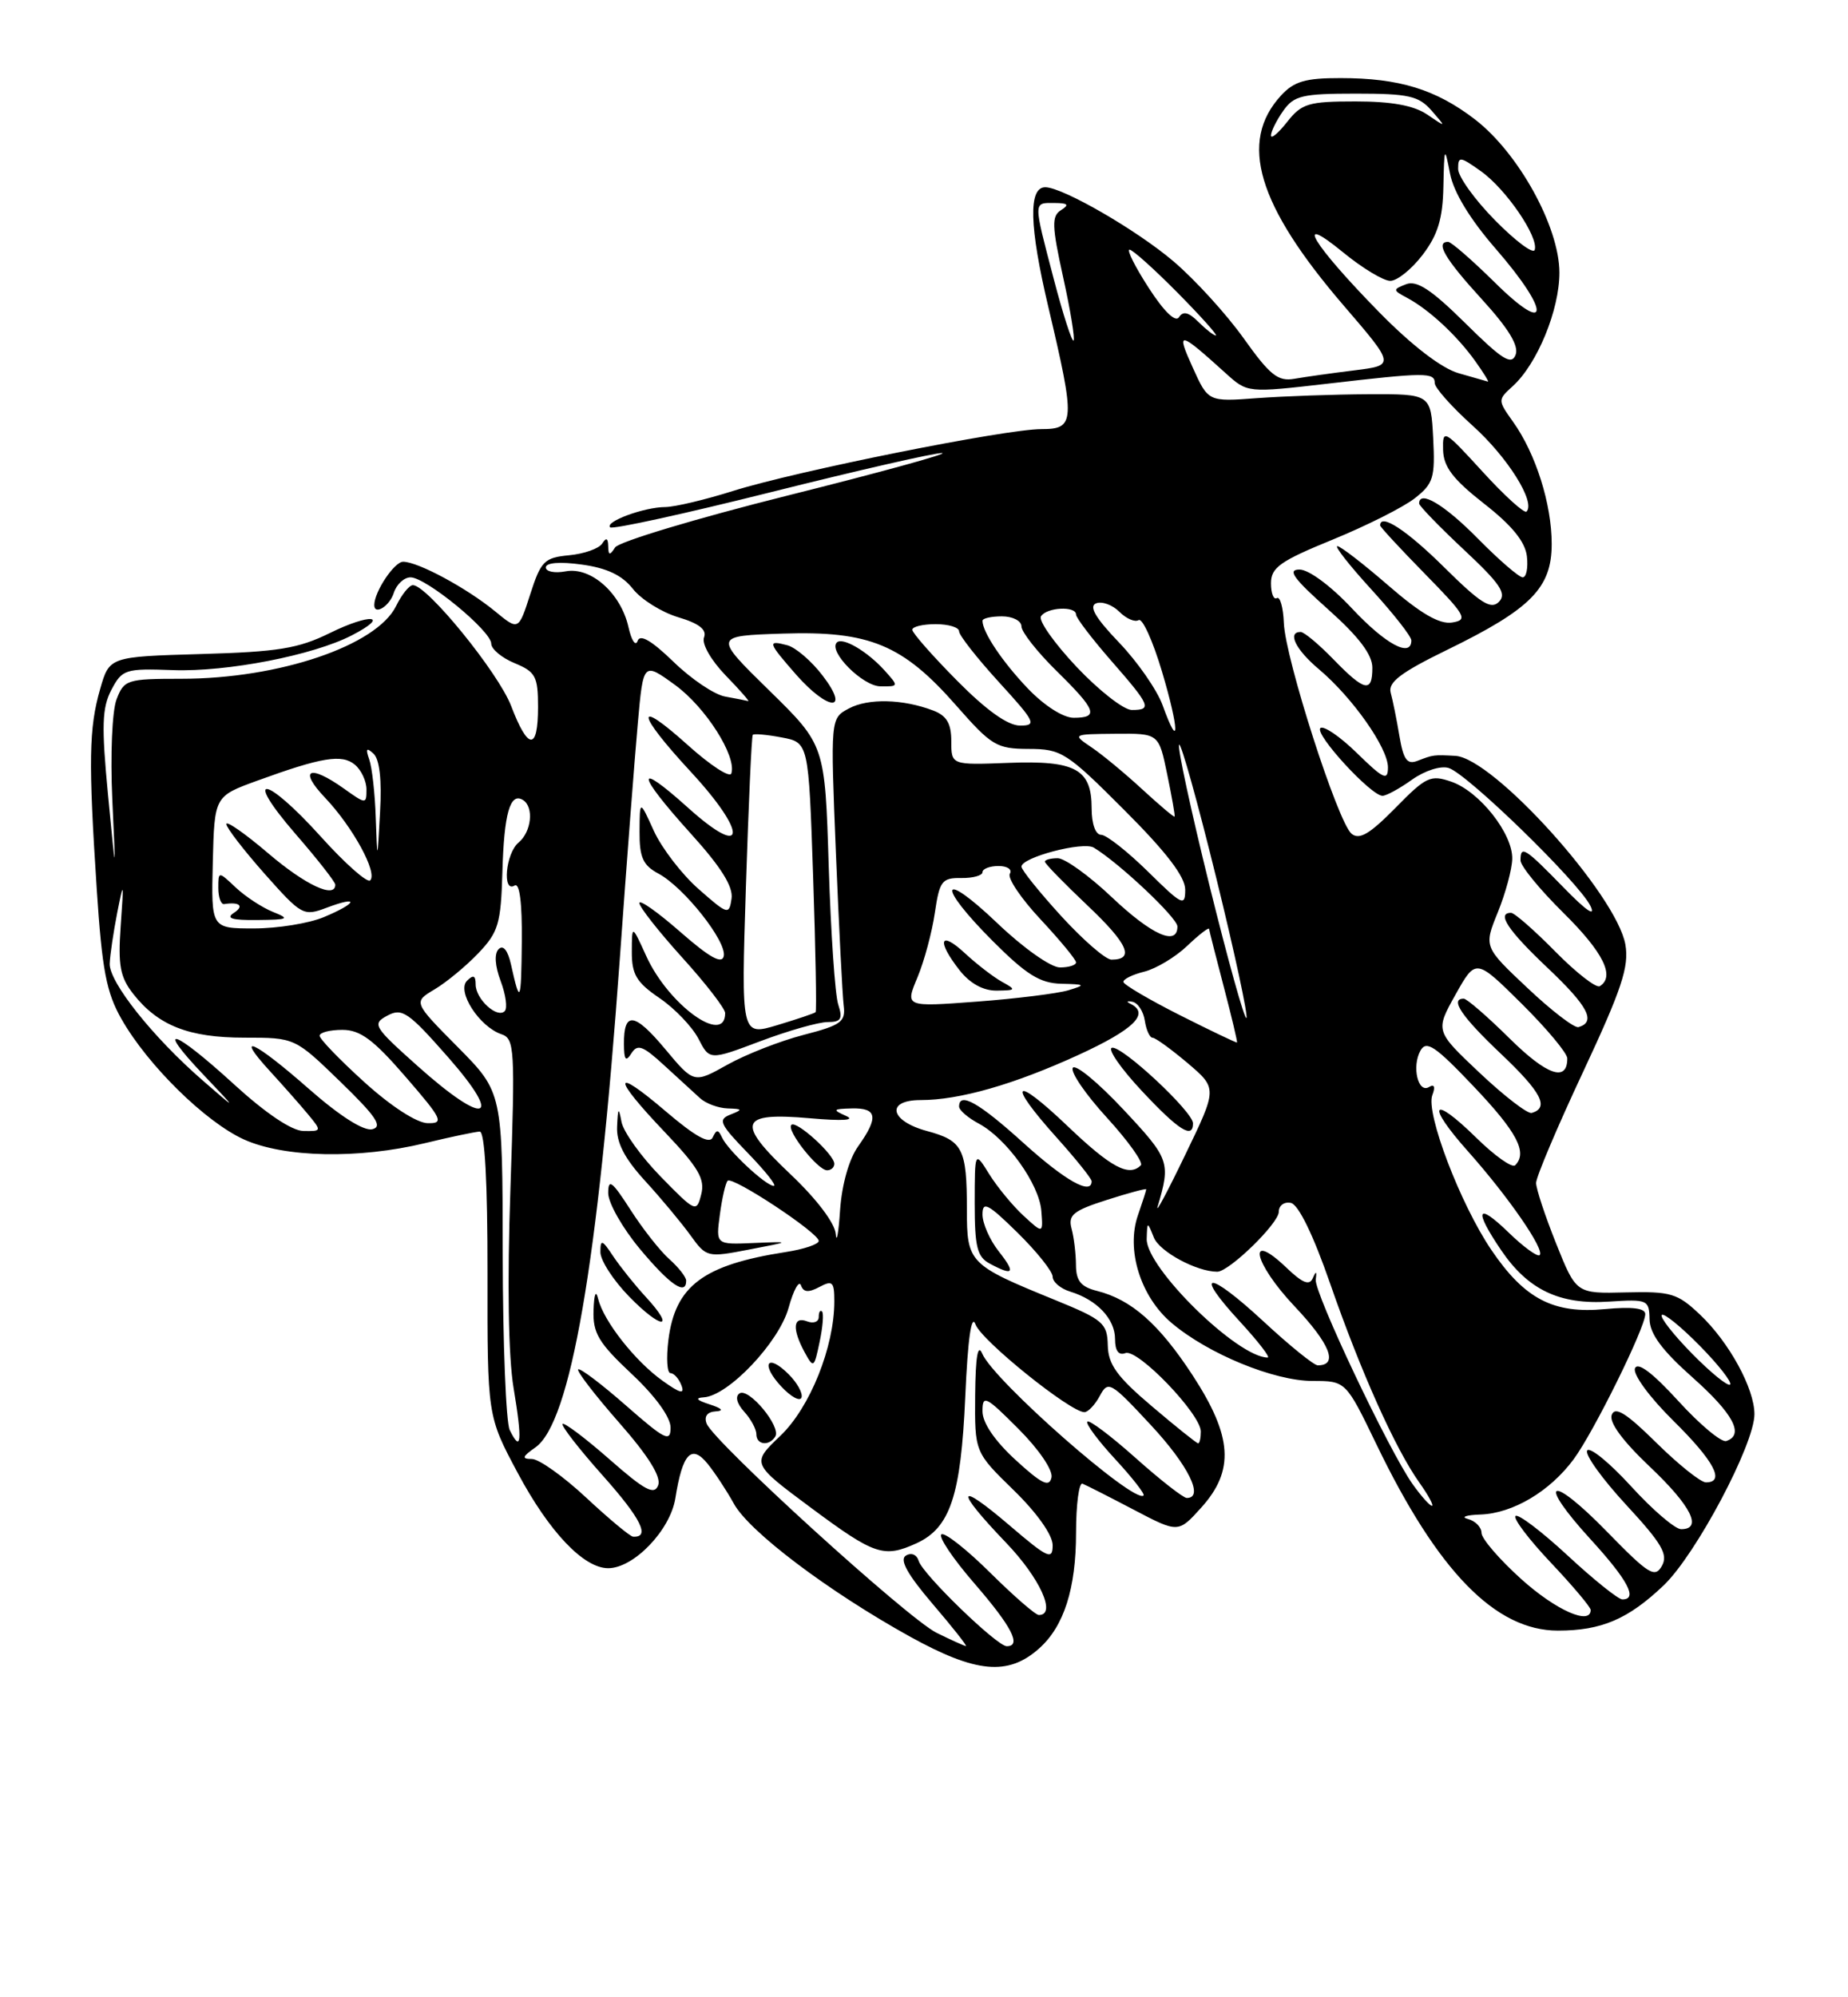 <?xml version="1.0" encoding="UTF-8" standalone="no"?>
<!DOCTYPE svg PUBLIC "-//W3C//DTD SVG 1.1//EN" "http://www.w3.org/Graphics/SVG/1.1/DTD/svg11.dtd" >
<svg xmlns="http://www.w3.org/2000/svg" xmlns:xlink="http://www.w3.org/1999/xlink" version="1.1" viewBox="0 0 237 256">
 <g >
 <path fill="currentColor"
d=" M 133.26 211.29 C 136.45 208.46 138.00 203.60 138.00 196.45 C 138.00 192.81 138.38 189.98 138.83 190.17 C 139.29 190.35 142.24 191.85 145.39 193.50 C 151.11 196.50 151.11 196.50 154.06 193.23 C 158.35 188.47 158.07 184.12 152.94 176.26 C 148.64 169.69 145.10 166.57 140.69 165.46 C 138.62 164.94 138.00 164.17 137.99 162.14 C 137.98 160.69 137.73 158.58 137.42 157.46 C 136.96 155.73 137.65 155.17 141.94 153.80 C 144.72 152.91 147.00 152.30 147.00 152.44 C 147.00 152.59 146.52 154.08 145.94 155.75 C 144.39 160.19 146.27 166.21 150.27 169.58 C 154.94 173.53 163.39 177.00 168.33 177.00 C 172.60 177.00 172.60 177.00 176.55 185.18 C 184.39 201.42 191.79 209.00 199.80 209.00 C 205.38 209.00 208.82 207.53 213.37 203.19 C 217.51 199.23 225.00 185.12 225.00 181.26 C 225.00 177.97 221.76 172.04 218.02 168.50 C 215.13 165.76 214.29 165.51 208.50 165.65 C 202.14 165.81 202.14 165.81 199.57 159.39 C 198.16 155.87 197.00 152.37 197.00 151.62 C 197.00 150.87 199.71 144.46 203.03 137.38 C 207.99 126.77 208.94 123.90 208.45 121.07 C 207.32 114.68 191.52 97.15 186.64 96.88 C 183.86 96.73 183.80 96.74 181.81 97.51 C 180.46 98.04 179.99 97.40 179.47 94.33 C 179.12 92.23 178.61 89.72 178.35 88.78 C 177.99 87.45 179.65 86.19 185.58 83.30 C 196.35 78.05 199.00 75.36 199.00 69.72 C 199.00 64.61 196.96 58.15 194.05 54.07 C 192.07 51.29 192.07 51.25 194.00 49.50 C 197.15 46.65 200.00 39.71 199.99 34.93 C 199.97 29.06 194.74 19.59 189.14 15.29 C 184.13 11.45 179.44 10.01 171.92 10.01 C 167.42 10.00 165.95 10.43 164.28 12.25 C 158.83 18.19 161.25 26.29 172.32 39.16 C 178.91 46.82 178.91 46.82 173.70 47.47 C 170.84 47.82 167.38 48.31 166.00 48.55 C 163.90 48.92 162.87 48.10 159.50 43.37 C 157.30 40.28 153.25 35.84 150.50 33.50 C 145.79 29.49 136.28 24.00 134.05 24.00 C 131.87 24.00 132.00 29.02 134.45 39.37 C 137.93 54.11 137.88 55.00 133.55 55.00 C 128.94 55.00 102.14 60.37 94.00 62.93 C 90.42 64.06 86.52 64.98 85.32 64.99 C 82.60 65.00 77.53 66.87 78.25 67.59 C 78.55 67.88 87.86 65.84 98.96 63.06 C 110.06 60.28 119.89 58.03 120.82 58.07 C 121.74 58.11 112.87 60.55 101.11 63.49 C 89.35 66.43 79.34 69.44 78.88 70.17 C 78.20 71.24 78.02 71.20 78.00 70.00 C 77.98 68.96 77.74 68.86 77.23 69.67 C 76.82 70.31 74.91 70.99 72.99 71.17 C 69.81 71.47 69.37 71.91 68.00 76.17 C 66.50 80.83 66.50 80.83 63.50 78.36 C 59.89 75.39 53.61 72.00 51.70 72.00 C 50.57 72.00 48.00 75.85 48.00 77.55 C 48.00 78.91 49.96 77.70 50.50 76.00 C 50.85 74.90 51.82 74.00 52.65 74.00 C 54.63 74.00 63.00 80.87 63.00 82.50 C 63.00 83.19 64.35 84.32 66.00 85.00 C 68.69 86.11 69.00 86.70 69.00 90.62 C 69.00 96.24 67.73 96.19 65.55 90.48 C 63.92 86.23 54.79 75.00 52.95 75.00 C 52.49 75.00 51.52 76.20 50.80 77.67 C 48.32 82.75 35.77 87.00 23.27 87.00 C 16.27 87.00 15.91 87.12 14.94 89.66 C 14.38 91.14 14.14 96.77 14.40 102.41 C 14.87 112.50 14.87 112.50 13.85 101.85 C 13.01 93.03 13.08 90.73 14.28 88.43 C 15.67 85.79 16.05 85.67 22.19 85.89 C 29.13 86.14 40.18 83.99 45.13 81.43 C 50.14 78.84 47.51 78.57 42.30 81.14 C 38.25 83.13 35.66 83.55 25.77 83.83 C 14.03 84.17 14.03 84.17 12.84 88.33 C 11.40 93.33 11.33 97.54 12.41 114.00 C 13.09 124.33 13.64 127.22 15.59 130.63 C 18.96 136.55 26.35 143.80 31.27 146.04 C 36.43 148.38 45.98 148.58 54.50 146.52 C 57.80 145.72 60.96 145.06 61.52 145.04 C 62.18 145.01 62.53 151.49 62.52 163.25 C 62.50 181.50 62.50 181.50 66.39 188.78 C 70.44 196.36 74.85 201.00 78.00 201.00 C 81.28 201.00 85.95 196.14 86.61 192.05 C 87.53 186.26 88.68 185.05 90.77 187.64 C 91.72 188.82 93.22 191.11 94.11 192.72 C 96.07 196.31 106.26 203.99 116.74 209.79 C 125.18 214.45 129.29 214.83 133.26 211.29 Z  M 120.11 209.28 C 116.42 207.46 91.53 184.82 90.62 182.46 C 90.27 181.54 90.71 180.96 91.78 180.90 C 92.89 180.84 92.61 180.52 91.00 180.00 C 89.34 179.47 89.09 179.17 90.25 179.10 C 93.39 178.92 99.90 172.06 101.13 167.64 C 101.76 165.36 102.47 164.06 102.72 164.74 C 103.04 165.65 103.68 165.70 105.08 164.96 C 106.76 164.06 107.00 164.28 107.00 166.78 C 107.00 172.64 103.88 180.41 100.07 184.04 C 96.36 187.58 96.36 187.58 104.05 193.29 C 112.18 199.32 113.34 199.71 117.53 197.81 C 121.86 195.83 123.23 191.71 123.79 179.06 C 124.12 171.57 124.58 168.33 125.11 169.76 C 125.87 171.83 137.27 181.00 139.07 181.00 C 139.54 181.00 140.43 180.06 141.05 178.91 C 142.11 176.92 142.44 177.11 147.58 182.64 C 152.40 187.81 154.47 192.00 152.20 192.00 C 151.76 192.00 148.81 189.70 145.65 186.88 C 142.49 184.06 139.70 181.96 139.45 182.21 C 139.20 182.46 140.80 184.62 143.00 187.00 C 145.20 189.38 146.85 191.49 146.66 191.68 C 145.50 192.83 127.42 176.94 125.97 173.50 C 125.40 172.15 125.11 173.88 125.06 178.81 C 125.00 186.13 125.00 186.13 130.00 191.00 C 132.99 193.91 135.00 196.75 135.00 198.06 C 135.00 200.00 134.39 199.72 129.50 195.54 C 122.64 189.68 122.38 190.81 129.00 197.71 C 133.38 202.27 135.53 207.00 133.23 207.00 C 132.80 207.00 130.00 204.56 126.99 201.58 C 123.99 198.61 121.18 196.39 120.74 196.66 C 120.30 196.93 122.20 199.77 124.97 202.96 C 129.77 208.50 131.05 211.00 129.11 211.00 C 127.86 211.00 118.35 201.80 117.82 200.07 C 117.57 199.25 116.87 198.96 116.17 199.39 C 115.33 199.91 116.38 201.80 119.60 205.57 C 122.16 208.56 124.08 210.99 123.87 210.98 C 123.67 210.96 121.97 210.20 120.11 209.28 Z  M 99.43 184.12 C 100.20 182.87 96.05 177.85 94.85 178.59 C 94.26 178.96 94.49 179.89 95.43 180.93 C 96.30 181.88 97.00 183.18 97.00 183.83 C 97.00 185.20 98.64 185.40 99.43 184.12 Z  M 101.15 176.15 C 98.36 173.36 97.50 174.84 100.22 177.74 C 101.45 179.05 102.61 179.67 102.79 179.12 C 102.98 178.57 102.23 177.23 101.15 176.15 Z  M 105.42 168.09 C 105.19 167.86 105.00 168.18 105.00 168.80 C 105.00 169.43 104.33 169.68 103.50 169.36 C 101.70 168.67 101.57 170.33 103.19 173.32 C 104.33 175.41 104.41 175.36 105.11 172.01 C 105.52 170.09 105.66 168.32 105.42 168.09 Z  M 195.11 202.41 C 192.30 199.88 190.00 197.21 190.00 196.48 C 190.00 195.75 189.21 194.94 188.25 194.69 C 187.29 194.44 188.02 194.18 189.88 194.12 C 194.02 193.97 198.77 191.16 201.82 187.03 C 204.40 183.54 211.00 170.16 211.00 168.43 C 211.00 167.67 209.31 167.46 205.84 167.79 C 199.23 168.42 195.53 166.50 191.27 160.22 C 187.29 154.36 182.82 142.64 183.69 140.37 C 184.10 139.30 183.95 138.92 183.28 139.32 C 181.86 140.20 181.03 136.70 182.17 134.66 C 182.93 133.30 184.06 134.06 189.01 139.27 C 194.57 145.12 195.94 147.73 194.31 149.36 C 193.93 149.73 191.69 148.15 189.33 145.83 C 183.58 140.19 182.83 141.48 188.30 147.61 C 193.46 153.41 198.14 160.19 197.46 160.87 C 197.19 161.14 195.40 159.84 193.49 157.99 C 189.39 154.01 188.97 155.02 192.53 160.26 C 195.97 165.32 200.01 167.25 206.36 166.83 C 211.30 166.51 211.50 166.60 211.55 169.10 C 211.58 170.96 213.16 173.09 217.05 176.54 C 222.30 181.20 223.74 183.92 221.39 184.70 C 220.77 184.91 218.00 182.60 215.23 179.56 C 211.92 175.94 210.02 174.51 209.68 175.39 C 209.39 176.14 211.54 179.08 214.58 182.08 C 219.84 187.27 221.29 190.00 218.78 190.00 C 218.11 190.00 215.25 187.71 212.42 184.92 C 208.57 181.12 207.13 180.22 206.70 181.34 C 206.33 182.29 208.08 184.67 211.56 187.97 C 216.89 193.01 218.39 196.00 215.60 196.00 C 214.83 196.00 211.93 193.52 209.17 190.49 C 206.40 187.46 203.87 185.40 203.55 185.92 C 203.23 186.43 205.49 189.57 208.56 192.89 C 213.14 197.84 213.96 199.24 213.13 200.71 C 212.23 202.30 211.43 201.79 206.08 196.31 C 198.74 188.79 196.98 189.63 203.99 197.30 C 208.79 202.55 210.08 205.00 208.06 205.00 C 207.54 205.00 204.37 202.46 201.03 199.36 C 197.68 196.26 194.68 193.99 194.36 194.31 C 194.04 194.63 196.08 197.32 198.89 200.29 C 201.70 203.26 204.00 205.99 204.00 206.35 C 204.00 208.37 199.55 206.40 195.11 202.41 Z  M 75.18 191.96 C 72.25 189.23 69.12 187.00 68.21 187.00 C 66.88 187.00 66.96 186.71 68.66 185.52 C 73.16 182.38 76.68 162.01 79.48 123.00 C 80.36 110.62 81.41 96.98 81.80 92.67 C 82.50 84.84 82.50 84.84 86.58 87.80 C 90.51 90.66 94.51 96.96 93.79 99.14 C 93.59 99.72 91.09 98.09 88.22 95.51 C 81.34 89.32 81.55 91.32 88.58 98.91 C 95.95 106.87 95.71 110.25 88.25 103.54 C 81.38 97.36 81.55 99.05 88.57 106.82 C 92.46 111.11 94.05 113.64 93.82 115.18 C 93.51 117.30 93.34 117.25 89.59 113.95 C 87.44 112.06 84.87 108.71 83.86 106.51 C 82.04 102.50 82.04 102.50 82.02 106.58 C 82.00 109.90 82.46 110.91 84.44 111.97 C 87.71 113.72 93.22 120.67 92.82 122.55 C 92.59 123.62 91.00 122.73 87.25 119.45 C 84.36 116.92 82.00 115.25 82.00 115.75 C 82.00 116.25 84.47 119.39 87.50 122.74 C 90.53 126.08 93.00 129.28 93.00 129.85 C 93.00 134.06 85.73 128.81 82.88 122.54 C 81.04 118.50 81.04 118.50 81.03 122.00 C 81.02 124.90 81.63 125.92 84.57 127.92 C 86.53 129.25 88.77 131.60 89.57 133.13 C 91.00 135.91 91.00 135.91 97.52 133.45 C 101.11 132.10 104.99 131.00 106.14 131.00 C 107.86 131.00 108.10 130.60 107.50 128.75 C 107.09 127.51 106.55 119.53 106.28 111.00 C 105.80 95.50 105.80 95.50 98.65 88.50 C 91.50 81.50 91.50 81.50 100.40 81.21 C 111.52 80.85 115.78 82.62 122.65 90.45 C 127.16 95.58 127.81 95.98 131.93 95.99 C 136.12 96.00 136.79 96.42 144.18 103.82 C 149.59 109.22 152.00 112.38 152.00 114.03 C 152.00 116.23 151.62 116.05 147.22 111.71 C 144.58 109.12 141.88 107.00 141.22 107.00 C 140.50 107.00 140.00 105.61 140.00 103.62 C 140.00 98.58 137.95 97.45 129.34 97.78 C 122.00 98.06 122.00 98.06 122.00 95.00 C 122.00 92.73 121.41 91.73 119.68 91.07 C 115.79 89.59 111.34 89.48 108.86 90.81 C 106.50 92.07 106.50 92.07 107.20 109.28 C 107.59 118.75 108.04 127.57 108.20 128.87 C 108.47 130.97 107.88 131.40 103.04 132.65 C 100.03 133.43 95.64 135.15 93.28 136.47 C 88.99 138.87 88.99 138.87 85.32 134.48 C 81.37 129.75 79.99 129.58 80.02 133.81 C 80.03 135.87 80.25 136.15 80.97 135.02 C 81.75 133.78 82.44 134.03 85.15 136.52 C 86.93 138.16 89.01 140.06 89.77 140.75 C 90.52 141.44 92.12 142.03 93.32 142.07 C 95.26 142.13 95.29 142.22 93.67 142.86 C 92.04 143.50 92.30 144.07 95.91 147.79 C 98.16 150.11 99.66 152.00 99.24 152.00 C 98.23 152.00 93.36 147.46 92.60 145.80 C 92.11 144.74 91.89 144.74 91.40 145.79 C 90.99 146.68 89.15 145.66 85.40 142.46 C 78.51 136.58 78.45 137.97 85.28 145.13 C 89.57 149.64 90.44 151.12 89.93 153.08 C 89.33 155.44 89.21 155.39 84.73 150.81 C 82.22 148.24 79.96 145.09 79.71 143.81 C 79.34 141.85 79.25 141.93 79.14 144.39 C 79.04 146.45 80.08 148.46 82.76 151.39 C 84.83 153.65 87.44 156.79 88.57 158.36 C 90.59 161.16 90.72 161.19 96.06 160.16 C 101.50 159.12 101.50 159.12 96.65 159.32 C 91.80 159.53 91.80 159.53 92.32 155.68 C 92.60 153.57 93.05 151.61 93.32 151.34 C 93.94 150.72 105.00 158.02 105.00 159.05 C 105.00 159.48 103.09 160.12 100.75 160.48 C 90.19 162.12 86.59 164.81 85.72 171.75 C 85.43 174.09 85.55 176.00 85.99 176.00 C 86.43 176.00 87.06 176.70 87.39 177.56 C 87.84 178.74 87.24 178.60 84.99 176.99 C 81.47 174.49 77.41 169.33 76.72 166.50 C 76.42 165.27 76.19 165.82 76.12 167.95 C 76.02 170.86 76.77 172.13 81.00 176.09 C 84.05 178.95 86.00 181.64 86.00 182.98 C 86.00 184.90 85.30 184.55 80.27 180.14 C 77.12 177.38 74.37 175.30 74.15 175.52 C 73.93 175.73 76.29 178.80 79.39 182.33 C 83.16 186.62 84.82 189.29 84.41 190.37 C 83.91 191.67 82.71 191.04 78.17 187.05 C 75.08 184.34 72.37 182.30 72.15 182.51 C 71.94 182.73 74.26 185.72 77.32 189.15 C 82.23 194.66 83.43 197.09 81.19 196.96 C 80.81 196.94 78.11 194.69 75.18 191.96 Z  M 82.83 166.24 C 81.44 164.73 79.56 162.39 78.65 161.03 C 77.21 158.86 77.00 158.80 77.00 160.49 C 77.00 161.55 78.66 164.11 80.69 166.19 C 84.84 170.44 86.74 170.48 82.83 166.24 Z  M 88.00 164.15 C 88.00 163.69 87.03 162.45 85.85 161.40 C 84.67 160.36 82.42 157.50 80.85 155.05 C 78.49 151.38 78.00 151.01 78.00 152.92 C 78.00 154.18 79.84 157.42 82.09 160.11 C 85.93 164.70 88.00 166.11 88.00 164.15 Z  M 105.51 86.61 C 104.09 84.74 102.04 82.98 100.96 82.70 C 98.37 82.02 98.46 82.31 102.10 86.47 C 106.24 91.17 109.09 91.29 105.51 86.61 Z  M 113.42 85.91 C 111.20 83.46 108.05 81.62 107.32 82.35 C 106.19 83.48 110.62 87.94 112.90 87.97 C 115.28 88.00 115.29 87.98 113.42 85.91 Z  M 181.18 190.25 C 178.14 185.98 168.52 165.68 168.74 164.00 C 168.89 162.91 168.78 162.86 168.36 163.83 C 167.93 164.81 167.05 164.46 165.00 162.50 C 159.83 157.55 160.73 161.83 166.03 167.44 C 170.60 172.28 171.67 175.00 169.00 175.00 C 168.51 175.00 165.37 172.46 162.03 169.36 C 154.90 162.76 152.93 162.80 159.04 169.42 C 161.36 171.94 162.95 174.00 162.58 174.00 C 158.72 174.00 146.96 162.47 147.06 158.79 C 147.13 156.53 147.14 156.53 147.98 158.62 C 148.72 160.44 153.47 163.00 156.11 163.00 C 157.63 163.00 164.00 156.80 164.00 155.32 C 164.00 154.51 164.70 154.00 165.55 154.18 C 166.52 154.38 168.42 158.28 170.58 164.50 C 174.51 175.81 178.95 185.72 182.05 190.06 C 183.20 191.68 183.91 193.00 183.64 193.00 C 183.36 193.00 182.26 191.76 181.18 190.25 Z  M 130.25 187.13 C 127.56 184.66 126.00 182.37 126.00 180.88 C 126.00 178.73 126.41 178.93 130.60 183.13 C 133.23 185.76 135.05 188.43 134.85 189.37 C 134.57 190.67 133.60 190.20 130.25 187.13 Z  M 65.37 183.29 C 64.89 182.31 64.49 172.17 64.47 160.76 C 64.45 140.01 64.45 140.01 58.72 134.22 C 52.99 128.44 52.99 128.44 55.75 126.80 C 57.26 125.90 59.79 123.81 61.36 122.16 C 63.92 119.47 64.24 118.39 64.43 111.78 C 64.64 104.24 65.42 101.52 67.07 102.54 C 68.50 103.43 68.17 106.61 66.50 108.00 C 64.85 109.37 64.38 114.50 66.00 113.50 C 66.64 113.11 66.97 115.72 66.92 120.69 C 66.84 128.57 66.70 128.87 65.53 123.61 C 65.13 121.81 64.53 121.07 63.95 121.65 C 63.37 122.23 63.47 123.78 64.21 125.75 C 64.87 127.50 65.10 129.23 64.73 129.60 C 63.75 130.58 61.00 128.05 61.00 126.18 C 61.00 125.02 60.70 124.90 59.89 125.71 C 58.54 127.06 61.48 131.61 64.31 132.56 C 66.00 133.13 66.07 134.41 65.46 152.34 C 65.04 164.52 65.19 173.85 65.87 177.94 C 67.00 184.68 66.85 186.32 65.37 183.29 Z  M 147.73 180.25 C 143.24 176.45 142.12 174.89 142.07 172.43 C 142.00 169.59 141.48 169.14 135.25 166.60 C 124.26 162.12 124.00 161.86 124.00 155.06 C 124.00 147.23 123.48 146.21 118.90 144.97 C 114.12 143.69 113.55 141.00 118.06 141.00 C 123.05 141.00 130.00 139.01 138.25 135.24 C 145.43 131.95 147.51 129.91 144.98 128.66 C 144.41 128.38 144.52 128.26 145.23 128.40 C 145.93 128.54 146.64 129.63 146.82 130.83 C 147.00 132.02 147.45 133.01 147.82 133.01 C 148.19 133.02 150.21 134.49 152.31 136.26 C 156.12 139.50 156.12 139.50 152.01 148.00 C 149.76 152.68 148.16 155.67 148.46 154.66 C 150.15 148.96 150.01 148.55 144.07 142.21 C 140.83 138.75 137.91 136.34 137.58 136.87 C 137.26 137.40 139.23 140.28 141.97 143.27 C 144.71 146.27 146.66 149.01 146.31 149.36 C 144.79 150.88 142.49 149.65 136.93 144.35 C 129.95 137.69 129.05 138.61 135.50 145.79 C 137.97 148.54 140.00 151.07 140.00 151.40 C 140.00 153.24 136.63 151.35 131.26 146.50 C 125.56 141.34 123.00 139.89 123.00 141.83 C 123.00 142.29 124.13 143.27 125.52 144.01 C 129.09 145.92 133.28 151.76 133.55 155.21 C 133.78 158.14 133.78 158.14 131.26 155.82 C 129.87 154.54 127.90 152.15 126.87 150.50 C 125.01 147.50 125.01 147.50 125.00 154.21 C 125.00 159.83 125.32 161.10 126.93 161.96 C 130.00 163.61 130.30 163.19 128.07 160.37 C 126.93 158.92 126.00 156.80 126.00 155.66 C 126.00 153.91 126.70 154.27 130.50 158.00 C 132.97 160.43 135.00 162.97 135.00 163.64 C 135.00 164.31 136.01 165.17 137.25 165.55 C 140.67 166.59 143.00 169.05 143.00 171.62 C 143.00 173.14 143.46 173.76 144.33 173.43 C 145.90 172.82 154.00 181.25 154.00 183.48 C 154.00 184.31 153.85 185.00 153.66 185.00 C 153.48 185.00 150.80 182.86 147.73 180.25 Z  M 153.00 143.98 C 153.00 142.49 143.78 133.91 142.59 134.30 C 142.04 134.49 143.76 136.97 146.43 139.82 C 151.16 144.88 153.00 146.04 153.00 143.98 Z  M 217.00 173.50 C 214.59 171.05 212.85 168.82 213.12 168.54 C 213.40 168.27 215.59 170.05 218.00 172.50 C 220.41 174.95 222.15 177.18 221.88 177.46 C 221.60 177.73 219.41 175.95 217.00 173.50 Z  M 107.18 158.16 C 107.07 156.77 104.72 153.67 101.38 150.51 C 94.33 143.85 94.79 142.53 103.89 143.33 C 108.09 143.70 109.77 143.59 108.50 143.03 C 106.72 142.24 106.80 142.13 109.25 142.07 C 112.50 141.99 112.70 143.21 110.06 146.92 C 108.89 148.55 107.97 151.81 107.74 155.07 C 107.54 158.06 107.29 159.45 107.18 158.16 Z  M 107.00 149.17 C 107.00 147.99 102.11 143.56 101.49 144.18 C 100.81 144.85 104.87 150.00 106.07 150.00 C 106.58 150.00 107.00 149.63 107.00 149.17 Z  M 30.00 138.97 C 22.24 131.88 19.77 131.09 26.04 137.70 C 30.50 142.40 30.50 142.40 26.00 138.49 C 19.60 132.93 13.99 125.88 14.07 123.52 C 14.11 122.41 14.55 119.47 15.03 117.00 C 15.86 112.80 15.89 112.92 15.48 118.65 C 15.12 123.76 15.40 125.24 17.11 127.42 C 20.30 131.46 24.22 133.00 31.36 133.00 C 37.82 133.00 37.82 133.00 43.66 138.66 C 48.25 143.11 49.12 144.41 47.74 144.74 C 46.64 144.99 43.58 143.05 39.63 139.58 C 32.62 133.42 29.95 132.19 34.58 137.25 C 36.22 139.04 38.41 141.51 39.44 142.75 C 41.29 144.98 41.29 145.00 38.90 144.96 C 37.40 144.93 34.06 142.68 30.00 138.97 Z  M 46.74 138.71 C 43.57 135.84 40.98 133.16 40.99 132.75 C 40.99 132.34 42.31 132.00 43.90 132.00 C 46.20 132.00 47.88 133.24 52.00 138.00 C 56.73 143.46 56.99 144.00 54.85 143.96 C 53.46 143.94 50.15 141.80 46.74 138.71 Z  M 189.78 137.53 C 184.06 132.14 184.06 132.14 186.66 127.49 C 189.27 122.83 189.27 122.83 195.13 128.63 C 198.36 131.83 201.00 134.99 201.00 135.66 C 201.00 138.73 198.39 137.83 193.62 133.12 C 190.77 130.30 188.11 128.00 187.72 128.00 C 185.89 128.00 187.45 130.31 192.53 135.11 C 197.68 139.99 198.72 141.98 196.44 142.65 C 195.92 142.80 192.93 140.50 189.78 137.53 Z  M 53.54 136.62 C 47.88 131.56 47.69 131.24 49.69 130.17 C 51.57 129.16 52.38 129.72 57.48 135.52 C 64.69 143.73 62.25 144.41 53.54 136.62 Z  M 151.32 130.12 C 147.38 128.13 144.11 126.21 144.07 125.86 C 144.03 125.51 145.24 124.91 146.75 124.54 C 148.26 124.16 150.74 122.68 152.25 121.24 C 153.76 119.80 155.03 118.82 155.06 119.06 C 155.09 119.30 155.94 122.65 156.95 126.50 C 157.96 130.35 158.72 133.55 158.64 133.62 C 158.56 133.68 155.27 132.11 151.32 130.12 Z  M 95.66 113.64 C 96.00 103.11 96.39 94.36 96.54 94.19 C 96.68 94.01 98.35 94.16 100.25 94.52 C 103.70 95.17 103.70 95.17 104.28 112.32 C 104.60 121.75 104.74 129.59 104.60 129.73 C 104.46 129.88 102.25 130.62 99.70 131.39 C 95.05 132.79 95.05 132.79 95.66 113.64 Z  M 195.90 126.64 C 190.29 121.36 190.29 121.36 192.09 116.93 C 193.08 114.49 193.91 111.42 193.94 110.09 C 194.02 106.87 189.76 101.46 186.15 100.20 C 183.46 99.27 182.90 99.53 178.94 103.57 C 175.66 106.90 174.33 107.69 173.33 106.86 C 171.58 105.41 164.83 84.43 164.65 79.85 C 164.57 77.85 164.16 76.41 163.75 76.66 C 163.34 76.91 163.00 76.05 163.00 74.76 C 163.00 72.74 164.18 71.91 170.92 69.16 C 175.27 67.38 180.02 64.99 181.46 63.85 C 183.83 61.99 184.06 61.22 183.80 56.14 C 183.50 50.50 183.50 50.50 175.50 50.53 C 171.10 50.55 164.68 50.78 161.22 51.03 C 154.95 51.50 154.95 51.50 152.97 47.12 C 150.78 42.30 151.15 42.37 157.24 47.88 C 159.99 50.36 159.99 50.36 170.24 49.18 C 182.82 47.72 184.00 47.71 184.00 49.10 C 184.00 49.70 186.19 52.16 188.87 54.57 C 193.35 58.60 196.97 64.37 195.77 65.57 C 195.49 65.84 192.95 63.54 190.13 60.45 C 185.19 55.05 185.00 54.94 185.07 57.67 C 185.13 59.85 186.34 61.43 190.32 64.55 C 193.90 67.34 195.60 69.43 195.82 71.30 C 195.99 72.78 195.75 74.00 195.28 74.00 C 194.81 74.00 192.21 71.75 189.50 69.00 C 185.23 64.67 182.00 62.75 182.00 64.54 C 182.00 64.84 184.59 67.51 187.75 70.47 C 192.40 74.81 193.26 76.09 192.24 77.13 C 191.22 78.18 189.89 77.34 185.21 72.71 C 180.40 67.95 177.00 65.73 177.00 67.35 C 177.00 67.54 179.59 70.34 182.75 73.56 C 188.01 78.93 188.31 79.46 186.22 79.79 C 184.61 80.04 182.22 78.66 178.08 75.07 C 174.86 72.28 171.91 70.00 171.51 70.00 C 171.12 70.00 173.09 72.51 175.90 75.58 C 178.70 78.65 181.00 81.57 181.00 82.08 C 181.00 84.36 177.69 82.58 173.40 78.00 C 170.72 75.13 167.85 73.00 166.66 73.00 C 165.06 73.00 165.86 74.12 170.30 78.08 C 174.26 81.61 176.00 83.90 176.00 85.58 C 176.00 88.85 175.01 88.63 171.00 84.50 C 169.13 82.58 167.25 81.00 166.80 81.00 C 165.05 81.00 166.16 83.27 169.15 85.78 C 173.45 89.40 178.00 95.86 178.00 98.35 C 178.00 100.12 177.44 99.86 174.02 96.52 C 171.83 94.38 169.72 92.95 169.33 93.33 C 168.57 94.10 175.83 102.00 177.30 102.00 C 177.79 102.00 179.50 101.07 181.09 99.93 C 182.73 98.77 184.78 98.11 185.80 98.44 C 188.20 99.20 202.45 113.06 203.96 116.10 C 204.70 117.61 203.43 116.74 200.52 113.75 C 195.55 108.65 195.00 108.30 195.00 110.28 C 195.00 110.99 197.47 114.01 200.50 117.00 C 205.62 122.06 207.16 125.16 205.17 126.40 C 204.71 126.68 202.14 124.68 199.46 121.96 C 196.77 119.23 194.22 117.00 193.79 117.00 C 191.89 117.00 193.38 119.25 198.53 124.11 C 203.68 128.99 204.72 130.98 202.44 131.65 C 201.92 131.80 198.98 129.55 195.90 126.64 Z  M 155.09 113.41 C 152.71 103.78 150.97 95.70 151.22 95.45 C 151.47 95.20 153.61 102.88 155.98 112.52 C 158.35 122.16 160.09 130.24 159.85 130.48 C 159.61 130.72 157.47 123.04 155.09 113.41 Z  M 117.66 125.28 C 118.53 123.20 119.53 119.47 119.89 117.00 C 120.49 112.92 120.80 112.50 123.28 112.54 C 124.77 112.56 126.00 112.22 126.00 111.79 C 126.00 111.36 126.93 111.00 128.06 111.00 C 129.19 111.00 129.84 111.44 129.51 111.99 C 129.17 112.53 130.95 115.17 133.45 117.84 C 135.95 120.52 138.00 123.00 138.00 123.35 C 138.00 123.71 137.07 124.00 135.93 124.00 C 134.77 124.00 131.23 121.50 127.93 118.35 C 120.55 111.31 120.04 113.34 127.35 120.65 C 131.63 124.93 133.38 126.02 136.10 126.09 C 139.21 126.16 139.29 126.24 137.00 126.93 C 135.62 127.34 130.35 128.00 125.29 128.38 C 116.07 129.07 116.07 129.07 117.66 125.28 Z  M 128.50 125.84 C 127.40 125.23 125.26 123.58 123.75 122.18 C 120.52 119.18 120.09 120.57 123.07 124.37 C 124.41 126.06 126.10 126.99 127.82 126.97 C 130.32 126.94 130.37 126.87 128.50 125.84 Z  M 136.10 117.42 C 133.30 114.35 131.00 111.50 131.00 111.08 C 131.00 109.89 138.89 107.82 140.27 108.64 C 143.50 110.58 151.00 117.64 151.00 118.75 C 151.00 121.31 147.72 119.85 142.59 115.00 C 139.69 112.25 136.56 110.00 135.65 110.00 C 134.74 110.00 134.00 110.20 134.00 110.44 C 134.00 110.69 136.47 113.22 139.48 116.07 C 144.67 120.98 145.56 123.00 142.54 123.00 C 141.80 123.00 138.91 120.49 136.10 117.42 Z  M 27.29 110.53 C 27.50 102.06 27.50 102.06 33.00 100.06 C 41.27 97.05 43.85 96.63 45.51 98.01 C 46.33 98.69 47.00 100.12 47.00 101.19 C 47.00 103.09 46.93 103.09 44.10 101.07 C 39.66 97.91 38.23 98.61 41.69 102.25 C 45.25 106.00 48.46 111.88 47.47 112.84 C 47.10 113.20 44.25 110.68 41.15 107.24 C 33.99 99.31 31.06 98.99 37.90 106.89 C 40.71 110.12 43.00 113.05 43.00 113.39 C 43.00 115.23 39.17 113.44 34.41 109.38 C 31.43 106.84 29.01 105.15 29.03 105.63 C 29.05 106.11 31.26 108.97 33.94 112.00 C 38.69 117.34 38.91 117.47 41.91 116.34 C 46.15 114.74 45.83 115.76 41.53 117.55 C 39.62 118.35 35.59 119.00 32.57 119.00 C 27.08 119.00 27.08 119.00 27.29 110.53 Z  M 35.00 116.88 C 33.63 116.33 31.49 114.93 30.25 113.77 C 28.00 111.65 28.00 111.65 28.00 113.83 C 28.00 115.02 28.34 115.95 28.75 115.88 C 30.73 115.57 31.35 116.13 30.00 117.00 C 28.91 117.70 29.74 117.96 33.00 117.92 C 37.02 117.88 37.23 117.77 35.00 116.88 Z  M 48.19 104.83 C 48.09 101.71 47.71 98.34 47.35 97.33 C 46.86 95.94 47.00 95.77 47.90 96.60 C 48.68 97.31 48.98 99.98 48.74 104.10 C 48.39 110.50 48.39 110.50 48.19 104.83 Z  M 146.49 101.17 C 144.30 99.15 141.38 96.73 140.00 95.80 C 137.50 94.11 137.51 94.10 143.05 94.05 C 148.61 94.00 148.61 94.00 149.69 99.25 C 150.29 102.14 150.72 104.58 150.64 104.67 C 150.55 104.77 148.69 103.19 146.49 101.17 Z  M 149.10 90.39 C 148.39 88.44 145.88 84.82 143.51 82.35 C 140.48 79.19 139.61 77.70 140.58 77.33 C 141.33 77.04 142.67 77.53 143.55 78.41 C 144.44 79.30 145.55 79.78 146.03 79.48 C 146.51 79.19 147.85 82.15 149.02 86.07 C 151.25 93.55 151.30 96.49 149.10 90.39 Z  M 122.72 87.22 C 119.57 84.04 117.00 81.12 117.00 80.72 C 117.00 80.32 118.35 80.00 120.00 80.00 C 121.65 80.00 123.00 80.41 123.00 80.92 C 123.00 81.43 125.30 84.35 128.10 87.42 C 132.78 92.54 133.00 93.00 130.82 93.00 C 129.24 93.00 126.50 91.04 122.72 87.22 Z  M 131.82 88.25 C 128.56 84.84 126.00 81.02 126.00 79.57 C 126.00 79.25 127.12 79.00 128.50 79.00 C 129.88 79.00 131.00 79.58 131.00 80.29 C 131.00 81.00 133.03 83.57 135.50 86.00 C 140.60 91.01 140.97 92.00 137.70 92.00 C 136.35 92.00 133.93 90.45 131.82 88.25 Z  M 138.09 85.50 C 135.23 82.47 133.16 79.55 133.50 79.00 C 134.22 77.83 138.00 77.64 138.00 78.77 C 138.00 79.19 140.03 81.85 142.50 84.68 C 147.55 90.45 147.78 91.00 145.15 91.00 C 144.12 91.00 140.95 88.52 138.09 85.50 Z  M 93.00 89.28 C 91.62 89.04 88.64 87.03 86.37 84.82 C 83.55 82.09 82.08 81.24 81.77 82.15 C 81.51 82.89 80.98 82.09 80.60 80.38 C 79.62 76.03 75.78 72.62 72.55 73.23 C 71.15 73.50 70.00 73.27 70.00 72.73 C 70.00 72.12 71.79 71.97 74.60 72.36 C 77.83 72.80 79.79 73.73 81.16 75.47 C 82.23 76.84 84.85 78.47 86.97 79.11 C 89.66 79.91 90.67 80.70 90.29 81.70 C 89.97 82.51 91.18 84.62 93.06 86.57 C 94.89 88.45 96.19 89.94 95.95 89.86 C 95.70 89.79 94.38 89.53 93.00 89.28 Z  M 187.04 47.83 C 184.87 47.20 181.07 44.29 176.87 40.01 C 168.38 31.36 165.75 27.03 172.23 32.33 C 174.69 34.35 177.42 36.00 178.30 36.00 C 179.18 36.00 181.05 34.50 182.45 32.66 C 184.40 30.10 185.03 28.04 185.11 23.91 C 185.22 18.77 185.27 18.69 185.96 22.24 C 186.42 24.64 188.53 28.11 191.84 31.91 C 198.88 40.01 198.79 43.20 191.72 36.22 C 188.81 33.35 186.11 31.00 185.72 31.00 C 184.03 31.00 185.31 33.18 190.01 38.32 C 193.47 42.11 194.82 44.32 194.37 45.48 C 193.84 46.85 192.65 46.10 187.94 41.44 C 183.58 37.13 181.71 35.90 180.33 36.43 C 178.59 37.10 178.60 37.19 180.50 38.20 C 183.27 39.69 186.83 42.99 189.17 46.25 C 190.25 47.76 190.99 48.96 190.82 48.91 C 190.64 48.86 188.94 48.37 187.04 47.83 Z  M 135.14 35.76 C 132.50 25.68 132.49 26.00 135.25 26.02 C 136.97 26.03 137.17 26.24 136.08 26.93 C 134.85 27.70 134.89 28.92 136.35 35.56 C 137.29 39.81 137.88 43.45 137.68 43.65 C 137.48 43.86 136.33 40.31 135.14 35.76 Z  M 153.68 41.25 C 152.44 40.01 151.72 39.84 151.21 40.65 C 150.77 41.37 149.30 39.96 147.32 36.90 C 145.58 34.21 144.47 32.00 144.86 32.00 C 145.25 32.00 148.01 34.48 151.00 37.50 C 153.99 40.52 156.21 43.00 155.93 43.00 C 155.65 43.00 154.64 42.21 153.68 41.25 Z  M 191.74 28.24 C 189.13 25.60 187.00 22.63 187.00 21.65 C 187.00 20.00 187.23 20.03 189.93 21.95 C 193.15 24.24 197.36 30.41 196.82 32.03 C 196.63 32.60 194.35 30.89 191.74 28.24 Z  M 163.00 17.36 C 163.00 16.86 163.70 15.44 164.56 14.22 C 165.94 12.25 166.99 12.00 173.90 12.00 C 180.66 12.00 181.94 12.29 183.60 14.18 C 185.50 16.36 185.50 16.36 183.03 14.68 C 181.32 13.52 178.48 13.00 173.85 13.00 C 167.80 13.00 166.94 13.26 165.07 15.63 C 163.93 17.08 163.00 17.86 163.00 17.36 Z "/>
</g>
</svg>